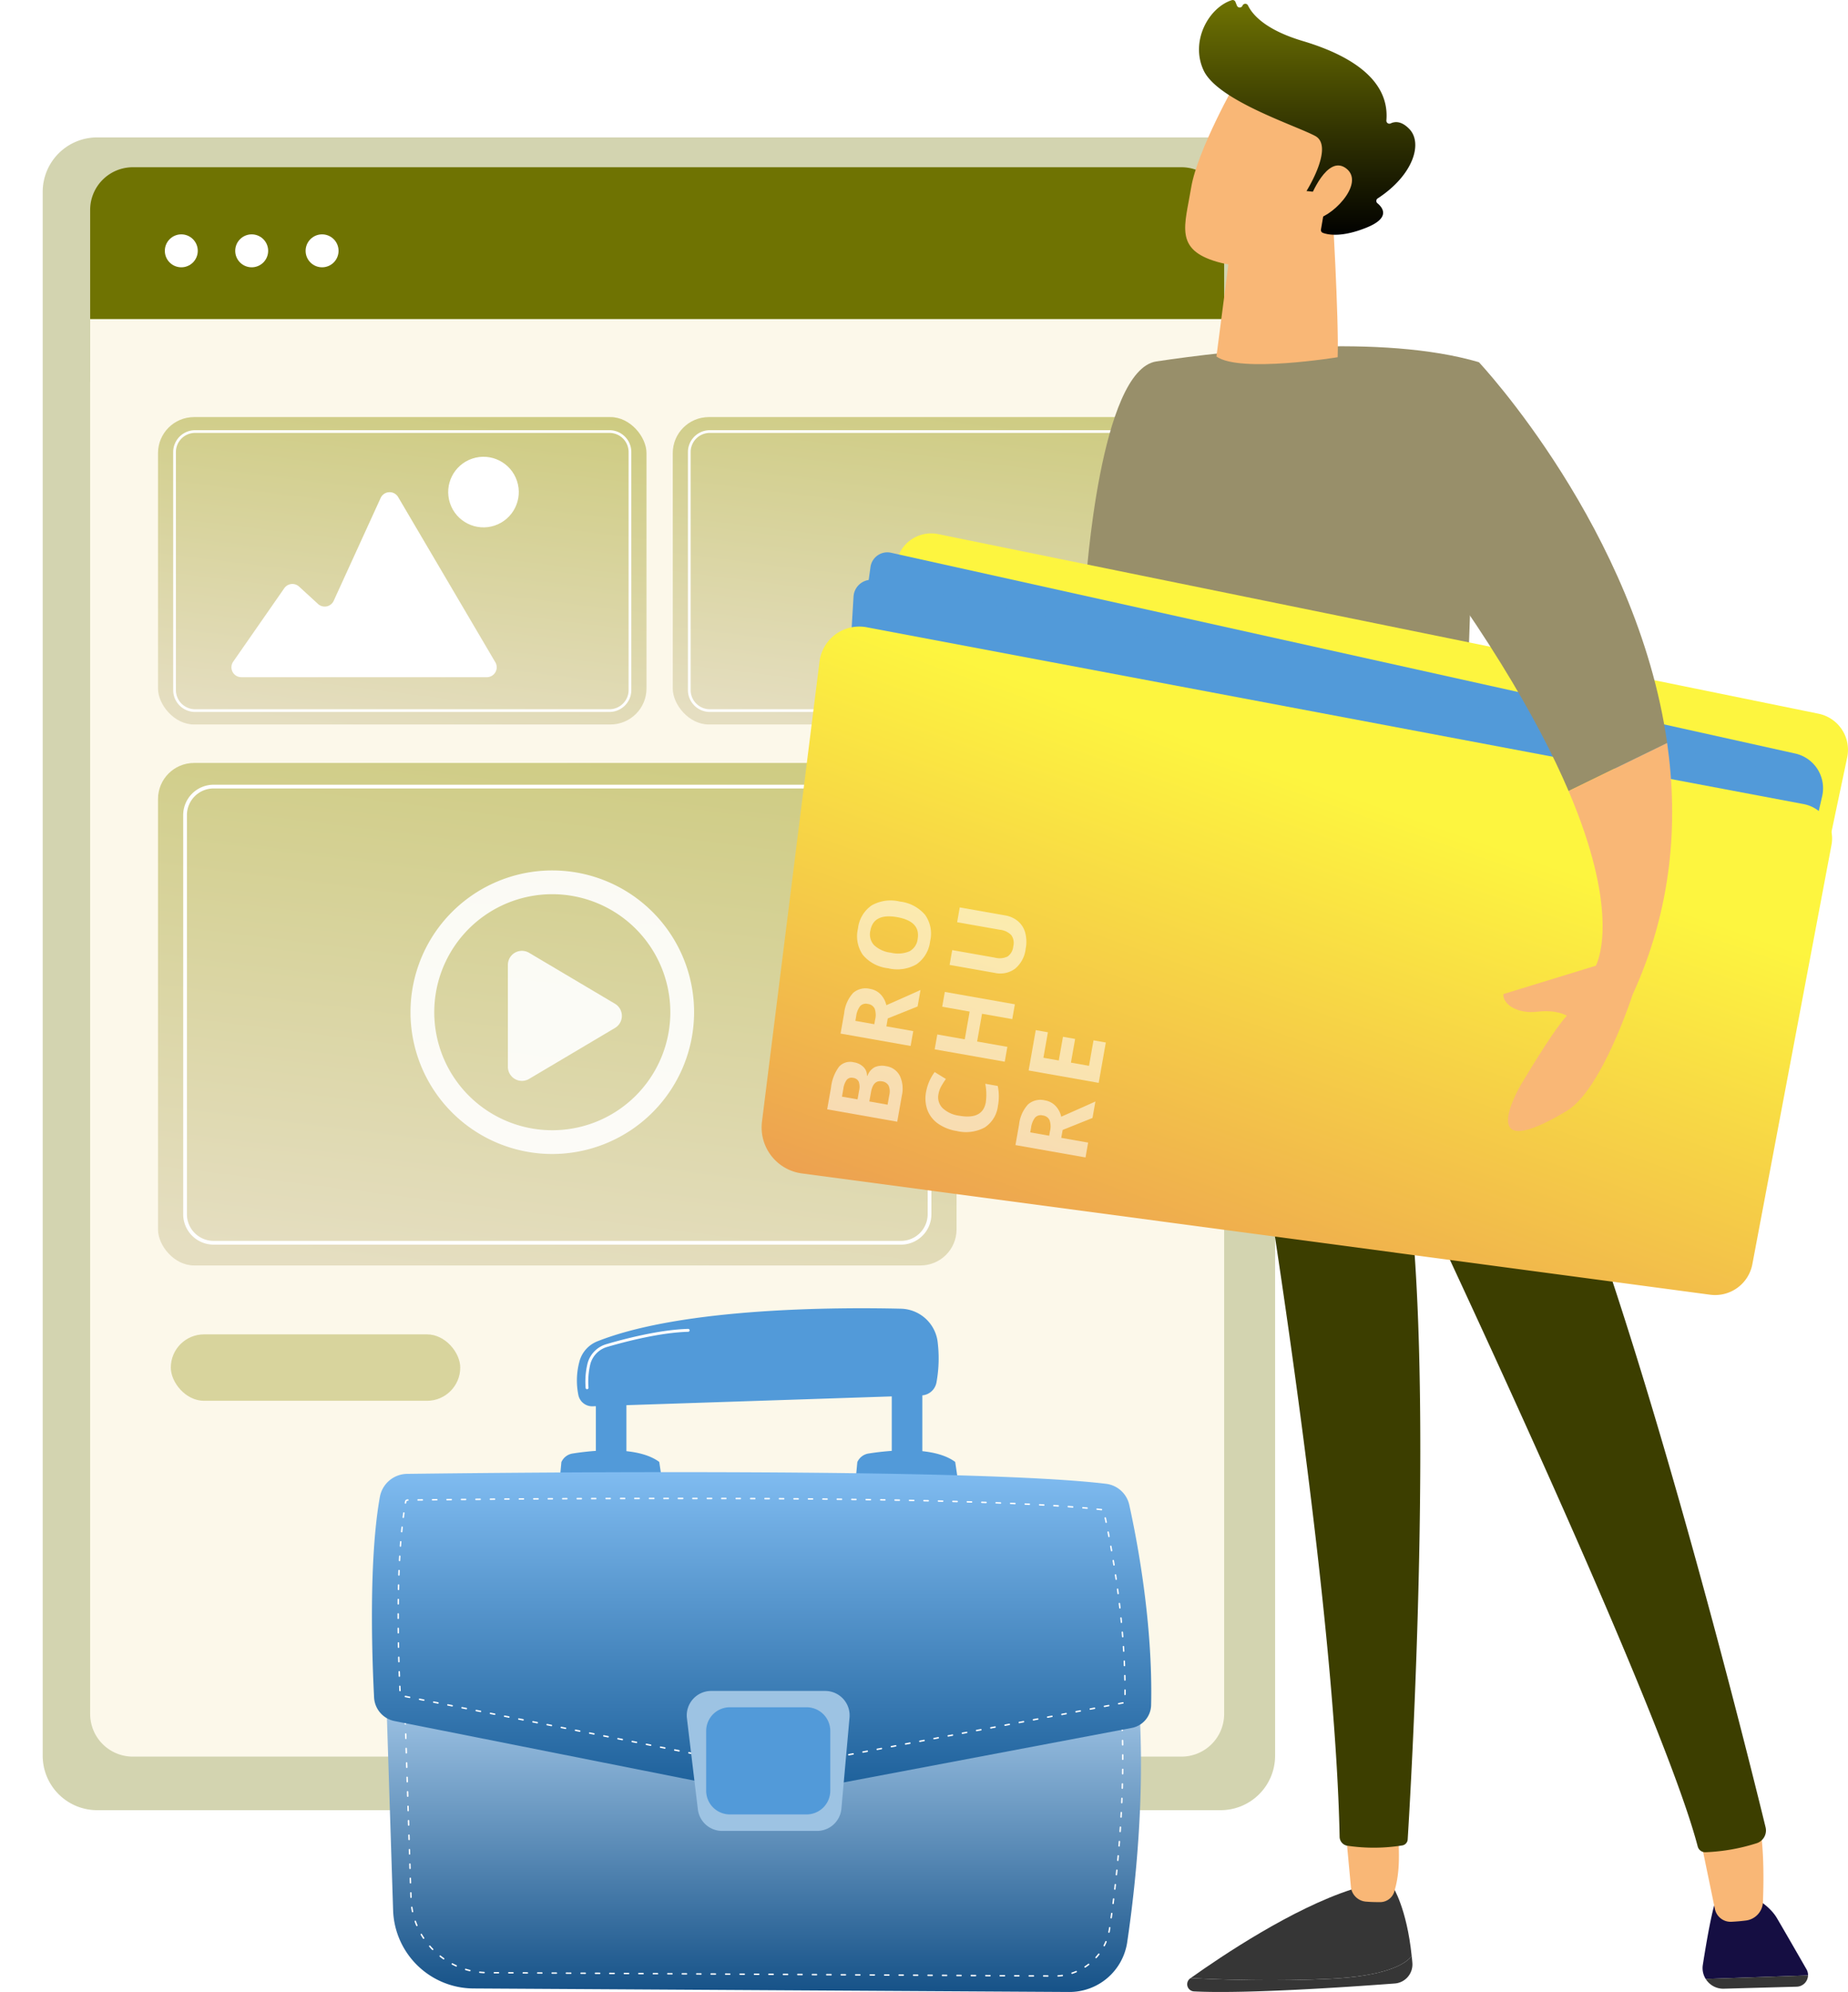<svg xmlns="http://www.w3.org/2000/svg" xmlns:xlink="http://www.w3.org/1999/xlink" width="389.482" height="419.856" viewBox="0 0 389.482 419.856">
  <defs>
    <filter id="Trazado_120935" x="0" y="19.962" width="277.739" height="370.578" filterUnits="userSpaceOnUse">
      <feOffset dy="3" input="SourceAlpha"/>
      <feGaussianBlur stdDeviation="3" result="blur"/>
      <feFlood flood-opacity="0.161"/>
      <feComposite operator="in" in2="blur"/>
      <feComposite in="SourceGraphic"/>
    </filter>
    <linearGradient id="linear-gradient" x1="0.396" y1="1.029" x2="1.032" y2="-2.201" gradientUnits="objectBoundingBox">
      <stop offset="0" stop-color="#e5dec1"/>
      <stop offset="1" stop-color="#a0a603"/>
    </linearGradient>
    <linearGradient id="linear-gradient-2" x1="0.396" y1="1.029" x2="1.032" y2="-2.204" xlink:href="#linear-gradient"/>
    <linearGradient id="linear-gradient-4" x1="-37.417" y1="0.5" x2="-36.417" y2="0.5" gradientUnits="objectBoundingBox">
      <stop offset="0" stop-color="#2b3582"/>
      <stop offset="1" stop-color="#150e42"/>
    </linearGradient>
    <linearGradient id="linear-gradient-5" x1="-75.268" y1="-3.524" x2="-81.005" y2="3.756" gradientUnits="objectBoundingBox">
      <stop offset="0" stop-color="#cb236d"/>
      <stop offset="1" stop-color="#4c246d"/>
    </linearGradient>
    <linearGradient id="linear-gradient-6" x1="-14.794" y1="-0.096" x2="-15.847" y2="0.655" gradientUnits="objectBoundingBox">
      <stop offset="0" stop-color="#f9b776"/>
      <stop offset="1" stop-color="#f47960"/>
    </linearGradient>
    <linearGradient id="linear-gradient-7" x1="0.5" x2="0.5" y2="1" gradientUnits="objectBoundingBox">
      <stop offset="0" stop-color="#6f7302"/>
      <stop offset="1"/>
    </linearGradient>
    <linearGradient id="linear-gradient-8" x1="-64.253" y1="-2.449" x2="-68.574" y2="0.131" xlink:href="#linear-gradient-6"/>
    <linearGradient id="linear-gradient-9" x1="2.318" y1="5.095" x2="1.096" y2="8.314" gradientUnits="objectBoundingBox">
      <stop offset="0" stop-color="#fdf53f"/>
      <stop offset="1" stop-color="#d93c65"/>
    </linearGradient>
    <linearGradient id="linear-gradient-10" x1="0.61" y1="0.286" x2="-0.192" y2="1.721" xlink:href="#linear-gradient-9"/>
    <linearGradient id="linear-gradient-11" x1="0.5" x2="0.5" y2="1" gradientUnits="objectBoundingBox">
      <stop offset="0" stop-color="#b2d4f2"/>
      <stop offset="1" stop-color="#165288"/>
    </linearGradient>
    <linearGradient id="linear-gradient-12" x1="0.5" x2="0.5" y2="1" gradientUnits="objectBoundingBox">
      <stop offset="0" stop-color="#81bdf2"/>
      <stop offset="1" stop-color="#1e619b"/>
    </linearGradient>
  </defs>
  <g id="Grupo_60521" data-name="Grupo 60521" transform="translate(-1013.333 -131.751)">
    <g id="Grupo_60520" data-name="Grupo 60520" transform="translate(0 -17.359)">
      <g id="Grupo_60378" data-name="Grupo 60378" transform="translate(1022.333 175.073)">
        <g transform="matrix(1, 0, 0, 1, -9, -25.96)" filter="url(#Trazado_120935)">
          <path id="Trazado_120935-2" data-name="Trazado 120935" d="M11.474,0H248.265a11.474,11.474,0,0,1,11.474,11.474V341.1a11.474,11.474,0,0,1-11.474,11.474H11.474A11.474,11.474,0,0,1,0,341.1V11.474A11.474,11.474,0,0,1,11.474,0Z" transform="translate(9 25.96)" fill="#9c9f4d" opacity="0.443"/>
        </g>
        <path id="Trazado_126768" data-name="Trazado 126768" d="M9,0H230a9,9,0,0,1,9,9V45a9,9,0,0,1-9,9H9a9,9,0,0,1-9-9V9A9,9,0,0,1,9,0Z" transform="translate(10.001 9.287)" fill="#6f7302"/>
        <path id="Rectángulo_7501" data-name="Rectángulo 7501" d="M0,0H239a0,0,0,0,1,0,0V294a9,9,0,0,1-9,9H9a9,9,0,0,1-9-9V0A0,0,0,0,1,0,0Z" transform="translate(10.001 41.287)" fill="#fcf8ea"/>
        <g id="Grupo_60377" data-name="Grupo 60377" transform="translate(24.303 61.949)">
          <g id="Grupo_60369" data-name="Grupo 60369" transform="translate(0 0)">
            <rect id="Rectángulo_7496" data-name="Rectángulo 7496" width="102.951" height="64.788" rx="7.594" fill="url(#linear-gradient)"/>
            <path id="Trazado_120928" data-name="Trazado 120928" d="M1137.273,827.2h-87.329a4.617,4.617,0,0,1-4.612-4.612V772.424a4.617,4.617,0,0,1,4.612-4.612h87.329a4.617,4.617,0,0,1,4.612,4.612v50.162A4.617,4.617,0,0,1,1137.273,827.2Zm-87.329-58.817a4.047,4.047,0,0,0-4.042,4.042v50.162a4.047,4.047,0,0,0,4.042,4.042h87.329a4.047,4.047,0,0,0,4.042-4.042V772.424a4.047,4.047,0,0,0-4.042-4.042Z" transform="translate(-1042.133 -765.051)" fill="#fff"/>
            <path id="Trazado_120929" data-name="Trazado 120929" d="M1121.592,885.817h51.746a2.083,2.083,0,0,0,1.795-3.139l-20.485-34.826a2.083,2.083,0,0,0-3.69.191l-9.892,21.674a2.083,2.083,0,0,1-3.3.671l-4-3.668a2.083,2.083,0,0,0-3.117.346l-10.763,15.478A2.083,2.083,0,0,0,1121.592,885.817Z" transform="translate(-1104.038 -830.996)" fill="#fff"/>
            <ellipse id="Elipse_4787" data-name="Elipse 4787" cx="7.439" cy="7.439" rx="7.439" ry="7.439" transform="translate(59.187 11.1) rotate(-18.435)" fill="#fff"/>
          </g>
          <g id="Grupo_60372" data-name="Grupo 60372" transform="translate(0 72.901)">
            <rect id="Rectángulo_7498" data-name="Rectángulo 7498" width="168.298" height="105.912" rx="7.594" fill="url(#linear-gradient-2)"/>
            <path id="Trazado_120932" data-name="Trazado 120932" d="M1973.8,868.015H1828.909a6.412,6.412,0,0,1-6.4-6.4V777.479a6.412,6.412,0,0,1,6.4-6.4H1973.8a6.412,6.412,0,0,1,6.4,6.4v84.132A6.412,6.412,0,0,1,1973.8,868.015Zm-144.889-96.15a5.62,5.62,0,0,0-5.613,5.613v84.132a5.619,5.619,0,0,0,5.613,5.613H1973.8a5.62,5.62,0,0,0,5.614-5.613V777.479a5.62,5.62,0,0,0-5.614-5.613Z" transform="translate(-1817.204 -766.491)" fill="#fff"/>
            <g id="Grupo_60371" data-name="Grupo 60371" transform="translate(53.214 22.653)" opacity="0.9">
              <path id="Trazado_120933" data-name="Trazado 120933" d="M2060.99,909.511a29.884,29.884,0,1,1,29.884-29.884A29.918,29.918,0,0,1,2060.99,909.511Zm0-54.76a24.876,24.876,0,1,0,24.876,24.876A24.9,24.9,0,0,0,2060.99,854.751Z" transform="translate(-2031.106 -849.743)" fill="#fff"/>
              <path id="Trazado_120934" data-name="Trazado 120934" d="M2120.454,947.954V926.469a2.962,2.962,0,0,1,4.474-2.547l18.1,10.742a2.962,2.962,0,0,1,0,5.095l-18.1,10.742A2.962,2.962,0,0,1,2120.454,947.954Z" transform="translate(-2099.931 -906.561)" fill="#fff" fill-rule="evenodd"/>
            </g>
          </g>
          <g id="Grupo_60380" data-name="Grupo 60380" transform="translate(108.487 0)">
            <rect id="Rectángulo_7496-2" data-name="Rectángulo 7496" width="102.951" height="64.788" rx="7.594" fill="url(#linear-gradient)"/>
            <path id="Trazado_120928-2" data-name="Trazado 120928" d="M1137.273,827.2h-87.329a4.617,4.617,0,0,1-4.612-4.612V772.424a4.617,4.617,0,0,1,4.612-4.612h87.329a4.617,4.617,0,0,1,4.612,4.612v50.162A4.617,4.617,0,0,1,1137.273,827.2Zm-87.329-58.817a4.047,4.047,0,0,0-4.042,4.042v50.162a4.047,4.047,0,0,0,4.042,4.042h87.329a4.047,4.047,0,0,0,4.042-4.042V772.424a4.047,4.047,0,0,0-4.042-4.042Z" transform="translate(-1042.133 -765.051)" fill="#fff"/>
          </g>
        </g>
        <circle id="Elipse_4789" data-name="Elipse 4789" cx="3.471" cy="3.471" r="3.471" transform="translate(24.303 26.906) rotate(-45)" fill="#fff"/>
        <circle id="Elipse_4790" data-name="Elipse 4790" cx="3.471" cy="3.471" r="3.471" transform="translate(39.138 26.906) rotate(-45)" fill="#fff"/>
        <circle id="Elipse_4791" data-name="Elipse 4791" cx="3.471" cy="3.471" r="3.471" transform="translate(53.973 26.906) rotate(-45)" fill="#fff"/>
      </g>
      <g id="Grupo_60367" data-name="Grupo 60367" transform="translate(1173.849 149.111)">
        <path id="Trazado_120905" data-name="Trazado 120905" d="M2577.913,3144.809c-11.053.509-21.752.189-28.895-.178,6.5-4.629,21.488-14.7,34.026-18.711l8.607-.515s2.917,4.436,3.957,14.586C2594.182,3141.771,2590.013,3144.252,2577.913,3144.809Z" transform="translate(-2458.598 -2727.699)" fill="#363636"/>
        <path id="Trazado_120906" data-name="Trazado 120906" d="M2545.881,3205.931l.09-.063c7.143.367,17.842.686,28.895.177,12.1-.556,16.269-3.038,17.7-4.818.048.467.1.932.136,1.424a4.029,4.029,0,0,1-3.7,4.352c-9.052.684-31.5,2.234-42.32,1.667A1.51,1.51,0,0,1,2545.881,3205.931Z" transform="translate(-2455.55 -2788.936)" fill="#363636"/>
        <path id="Trazado_120907" data-name="Trazado 120907" d="M3109.948,3143.954c.81-5.188,2.108-12.69,3.11-14.608,1.573-3.008,6.959,0,6.959,0s3.781,1.763,5.521,4.7c1.109,1.873,4.177,7.2,6.256,10.822a2.43,2.43,0,0,1,.327,1.288l-21.566.755A4.308,4.308,0,0,1,3109.948,3143.954Z" transform="translate(-2911.579 -2729.802)" fill="url(#linear-gradient-4)"/>
        <path id="Trazado_120908" data-name="Trazado 120908" d="M3134.887,3222.35a2.457,2.457,0,0,1-2.39,2.387l-15.364.423a4.337,4.337,0,0,1-3.812-2.056Z" transform="translate(-2914.345 -2805.995)" fill="#363636"/>
        <path id="Trazado_120909" data-name="Trazado 120909" d="M3101.6,3034c.186.623,2.973,14.132,4.193,20.061a3.386,3.386,0,0,0,3.484,2.705c.913-.046,1.975-.128,3.088-.272a4.087,4.087,0,0,0,3.556-3.9c.2-5.194.295-15.165-1.612-19.029C3111.681,3028.243,3101.6,3034,3101.6,3034Z" transform="translate(-2904.881 -2651.706)" fill="#f9b776"/>
        <path id="Trazado_120910" data-name="Trazado 120910" d="M2728.976,3047.369c-1.2-.039.476,6.171-1.332,12.273a3.137,3.137,0,0,1-2.872,2.475c-.93.012-2.032-.006-3.152-.1a3.466,3.466,0,0,1-3.193-3.123l-1.471-15.829Z" transform="translate(-2594.229 -2661.204)" fill="#f9b776"/>
        <path id="Trazado_120911" data-name="Trazado 120911" d="M2605.652,2158.472c.534,2.6,19.363,112.424,20.506,169.255a1.934,1.934,0,0,0,1.664,1.883,38.006,38.006,0,0,0,11.559-.075,1.364,1.364,0,0,0,1.123-1.251c.658-10.591,5.95-100.133-.531-142.285,0,0,53.538,112.678,61.653,143.748a1.633,1.633,0,0,0,1.671,1.223,40.428,40.428,0,0,0,10.848-1.927,2.834,2.834,0,0,0,1.787-3.33c-4.534-18.594-36.31-146.7-57.885-174.926Z" transform="translate(-2504.337 -1940.571)" fill="#3c3e00"/>
        <path id="Trazado_120912" data-name="Trazado 120912" d="M2751.013,2300.806a.7.7,0,0,0,.5-1.195l-7.169-7.331a.7.7,0,1,0-1,.983l7.169,7.331A.7.7,0,0,0,2751.013,2300.806Z" transform="translate(-2615.377 -2054.675)" fill="url(#linear-gradient-5)"/>
        <path id="Trazado_120913" data-name="Trazado 120913" d="M2449.147,1440.6c16.018-2.408,47.454-5.858,67.959.159l-2.223,63.377-74.291-8.01-6.3-8.957S2437.21,1442.39,2449.147,1440.6Z" transform="translate(-2365.94 -1364.422)" fill="#988f6a"/>
        <path id="Trazado_120914" data-name="Trazado 120914" d="M2601.655,1277.625s1.485,25.208,1.2,33.048c0,0-20.637,3.378-25.55-.154l3.88-29.881Z" transform="translate(-2481.447 -1235.381)" fill="#f9b776"/>
        <g id="Grupo_60365" data-name="Grupo 60365" transform="translate(89.271 0)">
          <path id="Trazado_120915" data-name="Trazado 120915" d="M2553.921,1146.386s-8.309,14.586-9.621,22.569-3.6,13.01,5.509,15.627,17.435-1.167,22.535-8.711c0,0,7.968-11.614,7.022-16.823S2553.921,1146.386,2553.921,1146.386Z" transform="translate(-2543.045 -1129.389)" fill="url(#linear-gradient-6)"/>
          <path id="Trazado_120916" data-name="Trazado 120916" d="M2582.021,1098.418l-1.174-.126s5.905-9.4,1.843-11.6-20.53-7.447-23.519-13.812c-2.882-6.136,1.042-13.24,5.939-14.819a.629.629,0,0,1,.764.379l.309.774a.634.634,0,0,0,1.176.006h0a.632.632,0,0,1,1.149-.051c.919,1.906,3.618,5.136,11.533,7.5,11.231,3.348,18.308,8.8,17.642,16.741a.635.635,0,0,0,.921.622c.9-.424,2.281-.521,3.927,1.2,2.861,2.984.835,9.709-6.67,14.612a.631.631,0,0,0-.079,1.014c1.163.949,2.818,3.087-2.29,5.148-5.225,2.109-8.118,1.506-9.191,1.105a.636.636,0,0,1-.407-.7l1.189-6.971a.635.635,0,0,0-.558-.738Z" transform="translate(-2555.278 -1058.03)" fill="url(#linear-gradient-7)"/>
          <path id="Trazado_120917" data-name="Trazado 120917" d="M2679.746,1246.26s3.594-9.5,7.682-6.289-3.454,10.708-7.017,10.695Z" transform="translate(-2653.448 -1204.435)" fill="url(#linear-gradient-8)"/>
        </g>
        <g id="Grupo_60366" data-name="Grupo 60366" transform="translate(0 112.425)">
          <path id="Trazado_120918" data-name="Trazado 120918" d="M2217.181,1655.771l1.97-7.745a7.406,7.406,0,0,1,8.658-5.431l185.533,37.852a7.771,7.771,0,0,1,6.05,9.218l-11.311,53.618Z" transform="translate(-2190.597 -1642.444)" fill="url(#linear-gradient-9)"/>
          <path id="Trazado_120919" data-name="Trazado 120919" d="M2125.737,1766.583l13.954-100.293a3.587,3.587,0,0,1,4.331-3.007l190.558,42.316a7.5,7.5,0,0,1,5.682,9.007l-15.992,69.326Z" transform="translate(-2116.744 -1659.204)" fill="#529ad9"/>
          <path id="Trazado_120920" data-name="Trazado 120920" d="M2151.9,1786.3l5.345-89.519a3.77,3.77,0,0,1,4.544-3.464l192.561,40.747a5.213,5.213,0,0,1,4.069,5.916l-10.257,64.665Z" transform="translate(-2137.872 -1683.46)" fill="#529ad9"/>
          <path id="Trazado_120921" data-name="Trazado 120921" d="M2079.068,1848.872l12.123-96.962a8.445,8.445,0,0,1,9.946-7.25l197.457,37.269a7.379,7.379,0,0,1,5.882,8.619l-16.677,88.359a7.984,7.984,0,0,1-8.9,6.433l-191.42-25.563A9.778,9.778,0,0,1,2079.068,1848.872Z" transform="translate(-2078.991 -1724.876)" fill="url(#linear-gradient-10)"/>
        </g>
        <path id="Trazado_120923" data-name="Trazado 120923" d="M2757.073,1482.456l20.722-27.635s33.3,35.372,39.685,80.269l-20.771,10.13C2790.262,1530.1,2778.4,1509.62,2757.073,1482.456Z" transform="translate(-2626.629 -1378.489)" fill="#988f6a"/>
        <path id="Trazado_120924" data-name="Trazado 120924" d="M2895.407,1943.93c2.455-4.107,7.248-11.925,9.579-14.366,0,0-2.132-1.346-6.219-.844s-7.29-1.492-7.168-3.717l19.506-5.983c.877-1.832,4.735-12.221-5.751-36.813l20.771-10.13c2.392,16.808,1.02,34.949-7.294,53.072,0,0-6.45,20.033-13.861,24.478C2885.63,1961.228,2894.465,1945.506,2895.407,1943.93Z" transform="translate(-2735.273 -1715.477)" fill="#f9b776"/>
      </g>
      <g id="Grupo_60364" data-name="Grupo 60364" transform="translate(1091.725 424.855)">
        <path id="Trazado_120894" data-name="Trazado 120894" d="M667.164,2385l1.685,52.4a17.049,17.049,0,0,0,16.976,16.462l125.473.74a12.3,12.3,0,0,0,12.264-10.468c1.962-13.232,4.462-36.908,1.647-59.13Z" transform="translate(-664.389 -2310.49)" fill="url(#linear-gradient-11)"/>
        <path id="Trazado_120895" data-name="Trazado 120895" d="M848.607,2449.66h0l-.914-.006a.152.152,0,0,1,0-.3h0l.914.006a.152.152,0,0,1,0,.3Zm2.132-.015a.152.152,0,0,1-.009-.3c.3-.018.6-.049.9-.09a.152.152,0,0,1,.042.3c-.3.042-.614.073-.92.092Zm-5.178,0h0l-.914-.006a.152.152,0,0,1,0-.3h0l.914.005a.153.153,0,0,1,0,.305Zm-3.047-.019h0l-.914-.005a.153.153,0,0,1,0-.305h0l.914.006a.152.152,0,0,1,0,.3Zm-3.047-.018h0l-.914-.006a.152.152,0,0,1-.151-.153.164.164,0,0,1,.153-.152l.914.005a.152.152,0,0,1,0,.3Zm-3.046-.018h0l-.914-.006a.152.152,0,0,1,0-.3h0l.914.005a.152.152,0,0,1,0,.3Zm-3.047-.018h0l-.914-.005a.152.152,0,0,1-.152-.154.159.159,0,0,1,.153-.151l.914.006a.152.152,0,0,1,0,.3Zm-3.047-.018h0l-.914-.005a.152.152,0,0,1,0-.3h0l.914.006a.152.152,0,0,1,0,.3Zm-3.046-.018h0l-.914-.005a.152.152,0,0,1,0-.3h0l.914.005a.152.152,0,0,1,0,.3Zm-3.047-.018h0l-.914-.005a.152.152,0,0,1,0-.3h0l.914.005a.152.152,0,0,1,0,.3Zm-3.047-.018h0l-.914-.005a.152.152,0,0,1,0-.3h0l.914.005a.152.152,0,0,1,0,.3Zm-3.047-.018h0l-.914-.005a.152.152,0,0,1,0-.3h0l.914,0a.152.152,0,0,1,0,.3Zm-3.047-.018h0l-.914-.005a.152.152,0,0,1,0-.3h0l.914.005a.153.153,0,0,1,0,.305Zm-3.046-.018h0l-.914-.006a.152.152,0,0,1,0-.3h0l.914.005a.152.152,0,0,1,0,.3Zm-3.047-.019h0l-.914,0a.153.153,0,0,1,0-.305h0l.914.006a.152.152,0,0,1,0,.3Zm-3.047-.017h0l-.914-.006a.152.152,0,0,1,0-.3h0l.914.005a.152.152,0,0,1,0,.3Zm-3.046-.018h0l-.914-.006a.152.152,0,0,1-.152-.153.167.167,0,0,1,.153-.151l.914,0a.153.153,0,0,1,0,.305Zm-3.047-.018h0l-.914-.005a.152.152,0,0,1,0-.3h0l.914.006a.152.152,0,0,1,0,.3Zm-3.046-.018h0l-.914-.005a.152.152,0,0,1-.151-.153.161.161,0,0,1,.153-.152l.914.005a.152.152,0,0,1,0,.3Zm-3.047-.018h0l-.914-.005a.153.153,0,0,1,0-.305h0l.914.005a.152.152,0,0,1,0,.3Zm-3.047-.018h0l-.914-.005a.152.152,0,0,1-.151-.154.156.156,0,0,1,.153-.151l.914.005a.152.152,0,0,1,0,.3Zm-3.046-.018h0l-.914-.005a.153.153,0,0,1,0-.305h0l.914.005a.153.153,0,0,1,0,.305Zm-3.047-.018h0l-.914-.006a.152.152,0,0,1,0-.3h0l.914.005a.152.152,0,0,1,0,.3Zm-3.047-.018h0l-.914-.005a.152.152,0,0,1,0-.3h0l.914.006a.152.152,0,0,1,0,.3Zm-3.046-.018h0l-.914-.005a.153.153,0,0,1,0-.305h0l.914.005a.153.153,0,0,1,0,.305Zm-3.047-.018h0l-.914-.006a.152.152,0,0,1,0-.3h0l.914.005a.153.153,0,0,1,0,.305Zm-3.046-.018h0l-.914-.006a.152.152,0,0,1,0-.3h0l.914.005a.153.153,0,0,1,0,.305Zm-3.047-.018h0l-.914-.005a.152.152,0,0,1,0-.3h0l.914.005a.152.152,0,0,1,0,.3Zm-3.046-.019h0l-.914,0a.152.152,0,0,1,0-.3h0l.914.005a.152.152,0,0,1,0,.3Zm-3.047-.018h0l-.914,0a.153.153,0,0,1,0-.305h0l.914.006a.152.152,0,0,1,0,.3Zm-3.047-.018h0l-.914-.005a.153.153,0,0,1-.151-.153.163.163,0,0,1,.153-.151l.914.005a.152.152,0,0,1,0,.3Zm-3.046-.018h0l-.914-.005a.152.152,0,1,1,0-.3h0l.914.005a.152.152,0,0,1,0,.3Zm-3.047-.018h0l-.914-.006a.152.152,0,0,1-.151-.153.159.159,0,0,1,.153-.151l.914.005a.152.152,0,0,1,0,.3Zm-3.047-.018h0l-.914-.005a.152.152,0,0,1,0-.3h0l.914.005a.152.152,0,0,1,0,.3Zm102.6-.016a.152.152,0,0,1-.048-.3c.284-.094.568-.2.844-.318a.152.152,0,1,1,.118.281c-.283.119-.575.229-.867.326A.144.144,0,0,1,853.721,2449.069Zm-105.649,0h0l-.914-.005a.152.152,0,1,1,0-.3l.914.005a.152.152,0,0,1,0,.3Zm-3.046-.018h0l-.914-.005a.152.152,0,0,1,0-.3h0l.914.005a.153.153,0,0,1,0,.305Zm-3.047-.018h0l-.914-.006a.152.152,0,0,1,0-.3h0l.914.005a.152.152,0,0,1,0,.3Zm-3.047-.018h0l-.914-.005a.152.152,0,0,1,0-.3h0l.914.005a.152.152,0,0,1,0,.3Zm-3.046-.018h0l-.914-.006a.152.152,0,0,1,0-.3h0l.914.007a.152.152,0,0,1,0,.3Zm-3.047-.018h0l-.914-.006a.152.152,0,0,1,0-.3h0l.914.006a.152.152,0,0,1,0,.3Zm-3.046-.034h-.008c-.3-.015-.614-.039-.919-.072a.152.152,0,0,1-.135-.167.15.15,0,0,1,.167-.136c.3.032.6.056.9.071a.152.152,0,0,1-.007.3Zm-3.01-.434a.15.15,0,0,1-.036,0c-.3-.072-.6-.153-.89-.241a.152.152,0,1,1,.088-.292c.288.086.582.166.873.236a.152.152,0,0,1-.036.3Zm129.673-.764a.152.152,0,0,1-.084-.28c.251-.164.5-.341.734-.523a.152.152,0,1,1,.186.241c-.242.187-.5.368-.754.538A.156.156,0,0,1,856.456,2447.746Zm-132.549-.223a.153.153,0,0,1-.062-.013c-.278-.125-.557-.261-.828-.4a.152.152,0,0,1,.141-.27c.267.139.54.272.813.4a.152.152,0,0,1-.063.291Zm-2.641-1.5a.151.151,0,0,1-.087-.028c-.25-.176-.5-.361-.739-.55a.152.152,0,0,1,.189-.24c.236.186.48.368.726.54a.152.152,0,0,1-.088.277Zm137.494-.251a.153.153,0,0,1-.113-.254c.2-.222.393-.456.575-.694a.152.152,0,1,1,.242.185c-.187.244-.386.485-.591.713A.151.151,0,0,1,858.759,2445.766Zm-139.809-1.719a.152.152,0,0,1-.109-.046c-.214-.219-.424-.447-.625-.678a.152.152,0,1,1,.23-.2c.2.226.4.45.613.666a.152.152,0,0,1-.109.258Zm141.525-.787a.141.141,0,0,1-.069-.017.152.152,0,0,1-.067-.2c.135-.267.262-.542.375-.818a.152.152,0,1,1,.282.116c-.117.284-.247.567-.386.841A.152.152,0,0,1,860.475,2443.26Zm-143.436-1.58a.151.151,0,0,1-.127-.068c-.17-.256-.334-.519-.488-.784a.152.152,0,0,1,.263-.153c.151.259.312.518.479.769a.153.153,0,0,1-.043.211A.151.151,0,0,1,717.04,2441.68Zm144.443-1.284a.175.175,0,0,1-.031,0,.152.152,0,0,1-.118-.18c.047-.223.088-.453.122-.682l.031-.209a.152.152,0,1,1,.3.044l-.031.211c-.035.235-.077.47-.125.7A.152.152,0,0,1,861.483,2440.4ZM715.606,2439a.153.153,0,0,1-.141-.094c-.118-.282-.23-.573-.332-.863a.152.152,0,0,1,.288-.1c.1.284.21.569.326.846a.152.152,0,0,1-.082.2A.143.143,0,0,1,715.606,2439Zm146.334-1.613-.021,0a.152.152,0,0,1-.13-.172q.062-.445.124-.905a.152.152,0,0,1,.3.041q-.062.46-.124.906A.153.153,0,0,1,861.94,2437.384Zm-147.237-1.3a.152.152,0,0,1-.149-.121c-.063-.3-.118-.606-.163-.908a.152.152,0,0,1,.3-.045c.044.3.1.6.159.891a.152.152,0,0,1-.118.18A.137.137,0,0,1,714.7,2436.089Zm147.639-1.725h-.019a.153.153,0,0,1-.132-.171l.114-.906a.152.152,0,1,1,.3.038l-.114.907A.153.153,0,0,1,862.342,2434.364Zm-147.979-1.3a.152.152,0,0,1-.152-.147l-.029-.914a.153.153,0,0,1,.147-.157.149.149,0,0,1,.157.147l.03.914a.152.152,0,0,1-.148.157Zm148.347-1.728h-.018a.152.152,0,0,1-.134-.169q.052-.45.1-.908a.152.152,0,1,1,.3.034q-.052.459-.1.909A.152.152,0,0,1,862.71,2431.338Zm-148.445-1.317a.152.152,0,0,1-.152-.147l-.03-.913a.152.152,0,1,1,.3-.01l.029.913a.152.152,0,0,1-.147.157Zm148.778-1.712h-.016a.153.153,0,0,1-.136-.168q.047-.451.093-.908a.152.152,0,1,1,.3.03q-.046.458-.093.91A.152.152,0,0,1,863.043,2428.31Zm-148.876-1.333a.152.152,0,0,1-.152-.147l-.03-.914a.152.152,0,0,1,.3-.01l.029.914a.152.152,0,0,1-.147.157Zm149.175-1.7h-.014a.153.153,0,0,1-.138-.166q.042-.452.083-.91a.152.152,0,1,1,.3.027q-.041.459-.083.911A.152.152,0,0,1,863.342,2425.277Zm-149.273-1.345a.152.152,0,0,1-.152-.147l-.029-.914a.152.152,0,0,1,.3-.01l.029.914a.152.152,0,0,1-.147.157Zm149.536-1.691h-.013a.153.153,0,0,1-.14-.164l.072-.911a.15.15,0,0,1,.164-.14.152.152,0,0,1,.14.164l-.072.911A.152.152,0,0,1,863.605,2422.241Zm-149.634-1.354a.152.152,0,0,1-.152-.148l-.029-.913a.152.152,0,0,1,.3-.01l.029.914a.152.152,0,0,1-.147.157Zm149.861-1.684h-.01a.152.152,0,0,1-.142-.162l.061-.912a.152.152,0,0,1,.3.021l-.061.912A.152.152,0,0,1,863.832,2419.2Zm-149.958-1.36a.152.152,0,0,1-.152-.148l-.029-.914a.152.152,0,0,1,.147-.157.15.15,0,0,1,.157.147l.029.913a.153.153,0,0,1-.147.158Zm150.148-1.681h-.008a.152.152,0,0,1-.144-.16q.026-.454.049-.912a.152.152,0,1,1,.3.016q-.024.458-.049.914A.152.152,0,0,1,864.021,2416.161ZM713.775,2414.8a.152.152,0,0,1-.152-.147l-.029-.914a.152.152,0,0,1,.3-.01l.029.913a.152.152,0,0,1-.147.157Zm150.4-1.678h-.007a.152.152,0,0,1-.146-.158q.019-.456.037-.913a.152.152,0,0,1,.3.012q-.018.459-.038.914A.152.152,0,0,1,864.172,2413.118Zm-150.494-1.365a.152.152,0,0,1-.152-.148l-.029-.914a.152.152,0,0,1,.147-.157.154.154,0,0,1,.157.147l.03.914a.151.151,0,0,1-.147.156Zm150.6-1.68h0a.153.153,0,0,1-.148-.156q.014-.456.025-.913a.152.152,0,0,1,.3.008q-.012.458-.025.915A.152.152,0,0,1,864.282,2410.073Zm-150.7-1.365a.152.152,0,0,1-.152-.148l-.029-.914a.151.151,0,0,1,.147-.157.154.154,0,0,1,.157.147l.03.914a.152.152,0,0,1-.148.157Zm150.77-1.681h0a.152.152,0,0,1-.15-.154q.007-.456.012-.914a.162.162,0,0,1,.154-.151.153.153,0,0,1,.151.154q-.005.459-.012.915A.152.152,0,0,1,864.35,2407.026Zm-150.868-1.365a.152.152,0,0,1-.152-.147l-.03-.914a.152.152,0,0,1,.148-.157.154.154,0,0,1,.157.147l.029.914a.151.151,0,0,1-.147.157Zm150.892-1.681a.153.153,0,0,1-.152-.152v-.074c0-.279,0-.559,0-.839a.152.152,0,0,1,.152-.154h0a.153.153,0,0,1,.152.152q0,.42,0,.84v.074A.152.152,0,0,1,864.374,2403.98Zm-150.99-1.364a.152.152,0,0,1-.152-.147l-.029-.914a.152.152,0,0,1,.147-.157.147.147,0,0,1,.157.147l.029.913a.152.152,0,0,1-.148.157Zm150.967-1.681a.153.153,0,0,1-.152-.15q-.007-.456-.016-.913a.152.152,0,0,1,.149-.155.157.157,0,0,1,.155.149q.009.457.016.914a.153.153,0,0,1-.15.155Zm-151.065-1.363a.153.153,0,0,1-.152-.148l-.029-.914a.152.152,0,0,1,.147-.157.155.155,0,0,1,.157.147l.029.914a.153.153,0,0,1-.147.158Zm150.994-1.683a.151.151,0,0,1-.152-.147c-.01-.3-.02-.608-.032-.913a.152.152,0,0,1,.147-.158.149.149,0,0,1,.158.147q.017.457.031.914a.152.152,0,0,1-.147.157Zm-151.092-1.362a.152.152,0,0,1-.152-.148l-.029-.913a.152.152,0,1,1,.3-.01l.029.913a.151.151,0,0,1-.147.156Zm150.969-1.681a.153.153,0,0,1-.152-.145q-.023-.456-.047-.913a.152.152,0,0,1,.143-.16.154.154,0,0,1,.16.144q.025.456.048.913a.153.153,0,0,1-.145.16Zm-151.067-1.365a.152.152,0,0,1-.152-.148l-.029-.914a.152.152,0,0,1,.3-.01l.03.914a.153.153,0,0,1-.147.157Zm150.889-1.677a.152.152,0,0,1-.152-.142q-.031-.455-.064-.91a.152.152,0,0,1,.3-.023q.033.456.065.913a.152.152,0,0,1-.142.162Zm-150.987-1.368a.152.152,0,0,1-.152-.147l-.029-.914a.152.152,0,0,1,.147-.157.15.15,0,0,1,.157.148l.029.913a.152.152,0,0,1-.147.157Zm150.751-1.669a.152.152,0,0,1-.152-.139q-.04-.455-.083-.91a.152.152,0,0,1,.3-.029q.043.456.083.911a.152.152,0,0,1-.139.165Zm-150.849-1.376a.152.152,0,0,1-.152-.148l-.029-.913a.152.152,0,0,1,.147-.157.155.155,0,0,1,.157.148l.029.913a.153.153,0,0,1-.147.157Zm150.55-1.656a.153.153,0,0,1-.151-.136q-.05-.454-.1-.907a.153.153,0,0,1,.134-.169.151.151,0,0,1,.169.134q.053.454.1.91a.152.152,0,0,1-.135.168ZM712.8,2384.347a.153.153,0,0,1-.152-.148l-.034-1.071h.553a.152.152,0,1,1,0,.3h-.238l.024.757a.152.152,0,0,1-.147.157Zm149.648-.914h-.914a.152.152,0,1,1,0-.3h.914a.152.152,0,0,1,0,.3Zm-3.047,0h-.914a.152.152,0,1,1,0-.3h.914a.152.152,0,1,1,0,.3Zm-3.047,0h-.914a.152.152,0,1,1,0-.3h.914a.152.152,0,1,1,0,.3Zm-3.047,0h-.914a.152.152,0,0,1,0-.3h.914a.152.152,0,0,1,0,.3Zm-3.047,0h-.914a.152.152,0,0,1,0-.3h.914a.152.152,0,1,1,0,.3Zm-3.047,0H846.3a.152.152,0,0,1,0-.3h.914a.152.152,0,1,1,0,.3Zm-3.047,0h-.914a.152.152,0,0,1,0-.3h.914a.152.152,0,1,1,0,.3Zm-3.046,0H840.2a.152.152,0,0,1,0-.3h.914a.152.152,0,0,1,0,.3Zm-3.047,0h-.914a.152.152,0,1,1,0-.3h.914a.152.152,0,1,1,0,.3Zm-3.047,0h-.914a.152.152,0,0,1,0-.3h.914a.152.152,0,1,1,0,.3Zm-3.047,0h-.914a.152.152,0,1,1,0-.3h.914a.152.152,0,0,1,0,.3Zm-3.047,0h-.914a.152.152,0,0,1,0-.3h.914a.152.152,0,0,1,0,.3Zm-3.046,0h-.914a.152.152,0,1,1,0-.3h.914a.152.152,0,0,1,0,.3Zm-3.047,0h-.914a.152.152,0,0,1,0-.3h.914a.152.152,0,1,1,0,.3Zm-3.047,0h-.914a.152.152,0,1,1,0-.3h.914a.152.152,0,1,1,0,.3Zm-3.047,0h-.914a.152.152,0,1,1,0-.3h.914a.152.152,0,1,1,0,.3Zm-3.047,0h-.914a.152.152,0,1,1,0-.3h.914a.152.152,0,0,1,0,.3Zm-3.047,0h-.914a.152.152,0,0,1,0-.3h.914a.152.152,0,0,1,0,.3Zm-3.047,0h-.914a.152.152,0,0,1,0-.3h.914a.152.152,0,1,1,0,.3Zm-3.047,0h-.914a.152.152,0,1,1,0-.3h.914a.152.152,0,1,1,0,.3Zm-3.047,0H800.6a.152.152,0,1,1,0-.3h.914a.152.152,0,0,1,0,.3Zm-3.047,0h-.914a.152.152,0,0,1,0-.3h.914a.152.152,0,0,1,0,.3Zm-3.047,0h-.914a.152.152,0,1,1,0-.3h.914a.152.152,0,0,1,0,.3Zm-3.047,0h-.914a.152.152,0,0,1,0-.3h.914a.152.152,0,1,1,0,.3Zm-3.047,0h-.914a.152.152,0,1,1,0-.3h.914a.152.152,0,1,1,0,.3Zm-3.047,0h-.914a.152.152,0,0,1,0-.3h.914a.152.152,0,1,1,0,.3Zm-3.047,0h-.914a.152.152,0,0,1,0-.3h.914a.152.152,0,0,1,0,.3Zm-3.047,0h-.914a.152.152,0,1,1,0-.3h.914a.152.152,0,0,1,0,.3Zm-3.047,0h-.914a.152.152,0,0,1,0-.3h.914a.152.152,0,1,1,0,.3Zm-3.047,0h-.914a.152.152,0,0,1,0-.3h.914a.152.152,0,1,1,0,.3Zm-3.047,0h-.914a.152.152,0,0,1,0-.3h.914a.152.152,0,1,1,0,.3Zm-3.047,0h-.914a.152.152,0,1,1,0-.3H768a.152.152,0,0,1,0,.3Zm-3.047,0h-.914a.152.152,0,0,1,0-.3h.914a.152.152,0,1,1,0,.3Zm-3.047,0h-.914a.152.152,0,0,1,0-.3h.914a.152.152,0,1,1,0,.3Zm-3.047,0h-.914a.152.152,0,1,1,0-.3h.914a.152.152,0,1,1,0,.3Zm-3.047,0H754.9a.152.152,0,1,1,0-.3h.914a.152.152,0,0,1,0,.3Zm-3.047,0h-.914a.152.152,0,1,1,0-.3h.914a.152.152,0,1,1,0,.3Zm-3.047,0h-.914a.152.152,0,0,1,0-.3h.914a.152.152,0,1,1,0,.3Zm-3.047,0h-.914a.152.152,0,1,1,0-.3h.914a.152.152,0,0,1,0,.3Zm-3.047,0h-.914a.152.152,0,1,1,0-.3h.914a.152.152,0,0,1,0,.3Zm-3.047,0h-.914a.152.152,0,1,1,0-.3h.914a.152.152,0,1,1,0,.3Zm-3.047,0h-.914a.152.152,0,0,1,0-.3h.914a.152.152,0,1,1,0,.3Zm-3.047,0h-.914a.152.152,0,1,1,0-.3h.914a.152.152,0,1,1,0,.3Zm-3.047,0h-.914a.152.152,0,0,1,0-.3h.914a.152.152,0,0,1,0,.3Zm-3.047,0h-.914a.152.152,0,1,1,0-.3h.914a.152.152,0,1,1,0,.3Zm-3.047,0h-.914a.152.152,0,1,1,0-.3h.914a.152.152,0,1,1,0,.3Zm-3.046,0h-.914a.152.152,0,1,1,0-.3h.914a.152.152,0,0,1,0,.3Zm-3.047,0h-.914a.152.152,0,0,1,0-.3h.914a.152.152,0,0,1,0,.3Zm-3.047,0H715.3a.152.152,0,0,1,0-.3h.914a.152.152,0,0,1,0,.3Z" transform="translate(-706.143 -2308.767)" fill="#fff"/>
        <path id="Trazado_120896" data-name="Trazado 120896" d="M1119.774,1843.068l.377-4.041a3.107,3.107,0,0,1,2.356-1.814c3.909-.622,13.6-1.716,18.272,1.772l.7,4.7Z" transform="translate(-1080.227 -1806.592)" fill="#529ad9"/>
        <path id="Trazado_120897" data-name="Trazado 120897" d="M1218.408,1699.064a5.6,5.6,0,0,1-2.705,0,2.442,2.442,0,0,1-1.864-2.366V1684.04h6.439v12.644A2.453,2.453,0,0,1,1218.408,1699.064Z" transform="translate(-1166.65 -1666.474)" fill="#529ad9"/>
        <path id="Trazado_120898" data-name="Trazado 120898" d="M1887.47,1843.068l.377-4.041a3.106,3.106,0,0,1,2.356-1.814c3.909-.622,13.6-1.716,18.272,1.772l.7,4.7Z" transform="translate(-1785.552 -1806.592)" fill="#529ad9"/>
        <path id="Trazado_120899" data-name="Trazado 120899" d="M1986.1,1683.988a5.613,5.613,0,0,1-2.705,0,2.443,2.443,0,0,1-1.864-2.367v-13.986h6.439v13.977A2.453,2.453,0,0,1,1986.1,1683.988Z" transform="translate(-1871.975 -1651.399)" fill="#529ad9"/>
        <path id="Trazado_120900" data-name="Trazado 120900" d="M1167.948,1488.5l69.252-2.292a3.339,3.339,0,0,0,3.19-2.74,28.217,28.217,0,0,0,.215-8.778,7.988,7.988,0,0,0-7.743-6.76c-12.919-.308-45.808-.3-63.934,6.872a6.331,6.331,0,0,0-3.825,4.392,15.358,15.358,0,0,0-.166,7.032A2.98,2.98,0,0,0,1167.948,1488.5Z" transform="translate(-1121.412 -1467.834)" fill="#529ad9"/>
        <path id="Trazado_120901" data-name="Trazado 120901" d="M1186.987,1534.133a.3.3,0,0,1-.3-.274,16.243,16.243,0,0,1,.415-5.219,5.771,5.771,0,0,1,3.932-4c3.858-1.132,11.23-3.056,17.253-3.225a.3.3,0,1,1,.017.609c-5.955.167-13.269,2.077-17.1,3.2a5.159,5.159,0,0,0-3.516,3.571,15.933,15.933,0,0,0-.4,5,.3.3,0,0,1-.272.333Z" transform="translate(-1141.651 -1517.065)" fill="#fff"/>
        <path id="Trazado_120902" data-name="Trazado 120902" d="M640.422,1893.3c22.373-.286,119.157-1.3,147.271,2.089a5.724,5.724,0,0,1,4.92,4.433c1.661,7.51,5,24.956,4.607,42.25a5.011,5.011,0,0,1-4.1,4.779l-64.174,12.141h-22.8l-68.379-13.592a5.347,5.347,0,0,1-4.312-4.964c-.445-8.7-1.139-29.115,1.214-42.256A5.916,5.916,0,0,1,640.422,1893.3Z" transform="translate(-633.005 -1858.392)" fill="url(#linear-gradient-12)"/>
        <path id="Trazado_120903" data-name="Trazado 120903" d="M789.22,2014.42h-.914a.152.152,0,1,1,0-.3h.914a.152.152,0,1,1,0,.3Zm-3.047,0h-.914a.152.152,0,1,1,0-.3h.914a.152.152,0,1,1,0,.3Zm-3.047,0h-.914a.152.152,0,1,1,0-.3h.914a.152.152,0,1,1,0,.3Zm-3.046,0h-.914a.152.152,0,0,1,0-.3h.914a.152.152,0,0,1,0,.3Zm-3.047,0h-.914a.152.152,0,1,1,0-.3h.914a.152.152,0,1,1,0,.3Zm-3.046,0h-.914a.152.152,0,0,1,0-.3h.914a.152.152,0,1,1,0,.3Zm-3.047,0h-.914a.152.152,0,1,1,0-.3h.914a.152.152,0,0,1,0,.3Zm-3.047,0h-.4l-.926-.181a.152.152,0,0,1-.119-.179.151.151,0,0,1,.179-.119l.9.178.368,0a.152.152,0,1,1,0,.3Zm23.421-.395a.152.152,0,0,1-.028-.3l.9-.17a.152.152,0,0,1,.057.3l-.9.17Zm-26.807-.2a.127.127,0,0,1-.03,0l-.9-.178a.152.152,0,0,1-.12-.179.15.15,0,0,1,.179-.119l.9.178a.152.152,0,0,1-.03.3Zm29.8-.367a.152.152,0,0,1-.028-.3l.9-.17a.152.152,0,0,1,.057.3l-.9.17Zm-32.789-.227a.155.155,0,0,1-.03,0l-.9-.178a.152.152,0,0,1,.059-.3l.9.178a.152.152,0,0,1-.03.3Zm35.783-.34a.152.152,0,0,1-.028-.3l.9-.17a.152.152,0,0,1,.056.3l-.9.17Zm-38.771-.254a.156.156,0,0,1-.03,0l-.9-.178a.152.152,0,1,1,.059-.3l.9.178a.152.152,0,0,1-.03.3Zm41.764-.312a.152.152,0,0,1-.028-.3l.9-.17a.153.153,0,0,1,.057.3l-.9.169Zm-44.752-.282a.127.127,0,0,1-.03,0l-.9-.178a.152.152,0,0,1,.06-.3l.9.178a.152.152,0,0,1-.029.3Zm47.745-.285a.152.152,0,0,1-.028-.3l.9-.17a.152.152,0,1,1,.057.3l-.9.17Zm-50.734-.31a.138.138,0,0,1-.03,0l-.9-.178a.152.152,0,0,1,.059-.3l.9.178a.152.152,0,0,1-.029.3Zm53.727-.257a.152.152,0,0,1-.028-.3l.9-.17a.152.152,0,1,1,.057.3l-.9.17Zm-56.715-.337-.03,0-.9-.178a.152.152,0,0,1,.059-.3l.9.178a.152.152,0,0,1-.029.3Zm59.709-.229a.152.152,0,0,1-.028-.3l.9-.17a.152.152,0,0,1,.057.3l-.9.17A.142.142,0,0,1,809.276,2010.628Zm-62.7-.365a.115.115,0,0,1-.03,0l-.9-.178a.152.152,0,0,1,.059-.3l.9.178a.152.152,0,0,1-.029.3Zm65.69-.2a.152.152,0,0,1-.028-.3l.9-.17a.152.152,0,0,1,.057.3l-.9.17A.14.14,0,0,1,812.27,2010.061Zm-68.679-.392-.03,0-.9-.178a.152.152,0,1,1,.06-.3l.9.178a.152.152,0,0,1-.03.3Zm71.672-.174a.152.152,0,0,1-.028-.3l.9-.17a.152.152,0,1,1,.057.3l-.9.17A.142.142,0,0,1,815.263,2009.5Zm-74.66-.42a.159.159,0,0,1-.03,0l-.9-.178a.152.152,0,1,1,.06-.3l.9.178a.152.152,0,0,1-.03.3Zm77.654-.146a.152.152,0,0,1-.028-.3l.9-.17a.152.152,0,0,1,.057.3l-.9.17A.14.14,0,0,1,818.257,2008.929Zm-80.642-.448a.14.14,0,0,1-.03,0l-.9-.178a.152.152,0,1,1,.06-.3l.9.178a.152.152,0,0,1-.03.3Zm83.635-.118a.152.152,0,0,1-.028-.3l.9-.17a.152.152,0,1,1,.057.3l-.9.169Zm-86.623-.476-.03,0-.9-.178a.153.153,0,0,1-.12-.179.151.151,0,0,1,.179-.119l.9.178a.152.152,0,0,1-.03.3Zm89.617-.091a.152.152,0,0,1-.028-.3l.9-.17a.152.152,0,0,1,.057.3l-.9.17A.143.143,0,0,1,824.244,2007.8Zm-92.6-.5a.14.14,0,0,1-.03,0l-.9-.178a.152.152,0,0,1-.12-.179.15.15,0,0,1,.179-.119l.9.178a.152.152,0,0,1-.03.3Zm95.6-.063a.152.152,0,0,1-.028-.3l.9-.17a.152.152,0,0,1,.056.3l-.9.169A.139.139,0,0,1,827.237,2007.23Zm-98.586-.531-.03,0-.9-.178a.152.152,0,0,1,.059-.3l.9.178a.152.152,0,0,1-.03.3Zm101.58-.035a.152.152,0,0,1-.028-.3l.9-.17a.152.152,0,1,1,.056.3l-.9.17Zm-104.568-.558a.162.162,0,0,1-.03,0l-.9-.178a.152.152,0,0,1,.059-.3l.9.178a.152.152,0,0,1-.03.3Zm107.561-.008a.152.152,0,0,1-.028-.3l.9-.169a.152.152,0,0,1,.057.3l-.9.17Zm2.993-.566a.152.152,0,0,1-.028-.3l.9-.17a.152.152,0,0,1,.057.3l-.9.17Zm-113.543-.02a.14.14,0,0,1-.03,0l-.9-.178a.152.152,0,1,1,.059-.3l.9.178a.153.153,0,0,1-.03.3Zm116.537-.547a.152.152,0,0,1-.028-.3l.9-.169a.152.152,0,1,1,.056.3l-.9.17Zm-119.525-.048a.142.142,0,0,1-.03,0l-.9-.178a.153.153,0,0,1-.12-.18.151.151,0,0,1,.179-.119l.9.178a.152.152,0,0,1-.03.3ZM842.2,2004.4a.152.152,0,0,1-.028-.3l.9-.17a.152.152,0,1,1,.057.3l-.9.17Zm-125.506-.075a.116.116,0,0,1-.03,0l-.9-.178a.152.152,0,1,1,.059-.3l.9.178a.152.152,0,0,1-.03.3Zm128.5-.491a.153.153,0,0,1-.028-.3l.9-.169a.152.152,0,1,1,.056.3l-.9.17Zm-131.488-.1-.03,0-.9-.178a.153.153,0,0,1-.12-.179.151.151,0,0,1,.179-.12l.9.178a.152.152,0,0,1-.03.3Zm134.481-.464a.152.152,0,0,1-.028-.3l.9-.17a.152.152,0,1,1,.057.3l-.9.17Zm-137.469-.13a.138.138,0,0,1-.03,0l-.9-.178a.152.152,0,0,1,.06-.3l.9.178a.152.152,0,0,1-.03.3Zm140.463-.436a.152.152,0,0,1-.028-.3l.9-.17a.152.152,0,0,1,.057.3l-.9.17A.139.139,0,0,1,851.185,2002.7Zm-143.451-.158a.14.14,0,0,1-.03,0l-.9-.178a.152.152,0,1,1,.059-.3l.9.178a.152.152,0,0,1-.03.3Zm-2.988-.594a.155.155,0,0,1-.03,0l-.9-.178a.152.152,0,0,1,.06-.3l.9.178a.152.152,0,0,1-.03.3Zm-2.988-.594a.138.138,0,0,1-.03,0l-.9-.178a.152.152,0,0,1,.06-.3l.9.178a.152.152,0,0,1-.03.3Zm150.768-.605h0a.152.152,0,0,1-.152-.153v-.912a.152.152,0,0,1,.152-.153h0a.152.152,0,0,1,.152.152v.915A.152.152,0,0,1,852.526,2000.748Zm-152.8-.814a.153.153,0,0,1-.152-.145q-.021-.44-.042-.914a.152.152,0,0,1,.3-.013q.021.473.042.913a.152.152,0,0,1-.145.159ZM852.5,1997.7a.152.152,0,0,1-.152-.149q-.009-.456-.021-.911a.152.152,0,0,1,.148-.157.146.146,0,0,1,.157.148q.011.457.021.914a.152.152,0,0,1-.149.155Zm-152.908-.811a.152.152,0,0,1-.152-.147l-.034-.914a.152.152,0,0,1,.147-.157.154.154,0,0,1,.158.146l.034.913a.152.152,0,0,1-.146.158Zm152.815-2.231a.152.152,0,0,1-.152-.146q-.019-.456-.041-.91a.153.153,0,0,1,.145-.16.151.151,0,0,1,.16.145q.022.456.041.912a.153.153,0,0,1-.146.159Zm-152.92-.814a.152.152,0,0,1-.152-.148l-.027-.914a.152.152,0,0,1,.148-.156.154.154,0,0,1,.157.148l.026.914a.152.152,0,0,1-.148.156Zm152.764-2.227a.152.152,0,0,1-.152-.143q-.028-.457-.059-.912a.152.152,0,1,1,.3-.021q.031.455.059.913a.153.153,0,0,1-.143.161Zm-152.842-.82a.152.152,0,0,1-.152-.149l-.018-.915a.152.152,0,0,1,.3-.006l.018.914a.152.152,0,0,1-.149.156Zm152.626-2.22a.152.152,0,0,1-.152-.14c-.024-.3-.05-.608-.076-.91a.152.152,0,1,1,.3-.026q.039.454.076.912a.153.153,0,0,1-.14.165Zm-152.677-.826a.152.152,0,0,1-.152-.15l-.01-.915a.153.153,0,0,1,.151-.154h0a.153.153,0,0,1,.152.151l.01.914a.152.152,0,0,1-.15.154Zm152.406-2.21a.152.152,0,0,1-.151-.137q-.045-.457-.091-.909a.152.152,0,0,1,.3-.031q.047.454.091.911a.153.153,0,0,1-.137.167ZM699.34,1984.7a.152.152,0,0,1-.152-.152v-.914a.153.153,0,0,1,.152-.153h0a.152.152,0,0,1,.152.152v.914a.152.152,0,0,1-.152.153Zm152.106-2.193a.152.152,0,0,1-.151-.135q-.053-.457-.107-.908a.152.152,0,0,1,.133-.169.15.15,0,0,1,.169.133q.054.452.106.909a.152.152,0,0,1-.134.168Zm-152.094-.852h0a.152.152,0,0,1-.151-.154q0-.456.01-.913a.153.153,0,0,1,.152-.151h0a.153.153,0,0,1,.15.155q-.006.457-.01.912A.152.152,0,0,1,699.351,1981.658Zm151.723-2.173a.152.152,0,0,1-.151-.133q-.06-.456-.12-.905a.152.152,0,0,1,.3-.041q.061.45.12.907a.153.153,0,0,1-.131.171Zm-151.676-.872h0a.152.152,0,0,1-.149-.156q.01-.457.022-.914a.147.147,0,0,1,.156-.149.153.153,0,0,1,.148.156q-.012.456-.022.913A.152.152,0,0,1,699.4,1978.613Zm151.259-2.147a.152.152,0,0,1-.151-.131q-.066-.456-.134-.9a.152.152,0,0,1,.3-.045q.067.448.134.905a.152.152,0,0,1-.128.173Zm-151.171-.9h-.006a.153.153,0,0,1-.147-.158q.016-.458.035-.915a.157.157,0,0,1,.158-.146.152.152,0,0,1,.146.158q-.019.457-.035.914A.153.153,0,0,1,699.486,1975.568Zm150.709-2.115a.152.152,0,0,1-.15-.128q-.074-.456-.147-.9a.152.152,0,0,1,.126-.175.15.15,0,0,1,.175.125q.074.447.147.9a.152.152,0,0,1-.126.174A.118.118,0,0,1,850.2,1973.453Zm-150.574-.932h-.008a.152.152,0,0,1-.144-.16q.024-.459.051-.916a.152.152,0,0,1,.3.018q-.027.455-.051.913A.152.152,0,0,1,699.621,1972.521Zm150.069-2.073a.153.153,0,0,1-.15-.127q-.08-.456-.16-.9a.152.152,0,1,1,.3-.054q.08.443.16.9a.153.153,0,0,1-.124.176Zm-149.878-.969H699.8a.152.152,0,0,1-.141-.163q.033-.458.07-.913a.152.152,0,0,1,.3.024q-.036.453-.07.911A.152.152,0,0,1,699.812,1969.478Zm149.329-2.029a.153.153,0,0,1-.149-.124q-.088-.46-.173-.9a.152.152,0,0,1,.3-.058q.086.439.173.9a.152.152,0,0,1-.121.178Zm-149.071-1.007h-.015a.152.152,0,0,1-.137-.166q.045-.458.093-.911a.152.152,0,1,1,.3.032q-.048.451-.093.908A.152.152,0,0,1,700.07,1966.442Zm148.478-1.983a.153.153,0,0,1-.149-.122q-.1-.465-.187-.895a.152.152,0,1,1,.3-.063q.091.43.187.9a.154.154,0,0,1-.149.184Zm-148.135-1.045h-.02a.153.153,0,0,1-.131-.171q.06-.458.124-.908a.152.152,0,0,1,.3.043q-.064.448-.123.9A.152.152,0,0,1,700.414,1963.414Zm147.158-1.609h-.018q-.44-.052-.907-.1a.152.152,0,1,1,.033-.3q.468.051.909.1a.152.152,0,0,1-.018.3Zm-3.03-.316h-.014q-.446-.042-.91-.082a.152.152,0,0,1,.026-.3l.911.082a.152.152,0,0,1-.014.3Zm-3.036-.255h-.012l-.911-.068a.152.152,0,1,1,.022-.3q.463.033.912.068a.152.152,0,0,1-.011.3Zm-3.039-.215h-.01l-.912-.059a.152.152,0,1,1,.019-.3l.913.058a.152.152,0,0,1-.01.3Zm-3.041-.185h-.009l-.912-.051a.152.152,0,0,1,.017-.3l.913.051a.152.152,0,0,1-.008.3Zm-3.043-.162h-.008l-.913-.045a.153.153,0,0,1,.015-.3l.913.045a.152.152,0,0,1-.007.3Zm-3.043-.143h-.007l-.913-.04a.152.152,0,0,1-.146-.159.155.155,0,0,1,.159-.146l.913.04a.152.152,0,0,1-.006.3Zm-3.044-.127h-.006l-.913-.035a.152.152,0,1,1,.012-.3l.914.035a.152.152,0,0,1-.006.3Zm-125.427,0-.026,0a.152.152,0,0,1-.124-.176l.051-.287a.539.539,0,0,1,.526-.452h.079a.141.141,0,0,1,.155.149.153.153,0,0,1-.15.155H701.3a.235.235,0,0,0-.231.2l-.05.286A.152.152,0,0,1,700.868,1960.4Zm122.382-.112h-.005l-.913-.032a.152.152,0,0,1-.147-.157.15.15,0,0,1,.157-.147l.914.032a.152.152,0,0,1-.005.3Zm-3.045-.1H820.2l-.913-.029a.153.153,0,0,1-.148-.157.155.155,0,0,1,.157-.147l.914.029a.152.152,0,0,1,0,.3Zm-3.046-.092h0l-.913-.026a.152.152,0,0,1-.148-.156.149.149,0,0,1,.157-.148l.914.026a.152.152,0,0,1,0,.3Zm-3.046-.083h0l-.914-.023a.153.153,0,0,1-.148-.156.147.147,0,0,1,.156-.149l.914.024a.152.152,0,0,1,0,.3Zm-3.046-.075h0l-.914-.021a.152.152,0,0,1-.149-.156.146.146,0,0,1,.156-.149l.914.021a.152.152,0,0,1,0,.3Zm-3.046-.068h0l-.914-.019a.152.152,0,0,1-.149-.155.157.157,0,0,1,.155-.149l.914.019a.152.152,0,0,1,0,.3Zm-3.046-.061h0l-.914-.017a.153.153,0,0,1-.15-.156.145.145,0,0,1,.155-.15l.914.017a.152.152,0,0,1,0,.3Zm-101.465-.047a.152.152,0,0,1,0-.3l.914-.011a.16.16,0,0,1,.154.151.152.152,0,0,1-.151.154l-.914.011Zm98.419-.009h0l-.914-.015a.152.152,0,0,1,0-.3h0l.914.015a.152.152,0,0,1,0,.3Zm-95.371-.027a.152.152,0,0,1,0-.3l.915-.011a.147.147,0,0,1,.154.151.153.153,0,0,1-.151.154l-.914.01Zm92.325-.023h0l-.914-.014a.152.152,0,0,1-.15-.154.145.145,0,0,1,.155-.151l.914.014a.152.152,0,0,1,0,.3Zm-89.277-.011a.152.152,0,0,1,0-.3l.914-.01a.149.149,0,0,1,.154.151.153.153,0,0,1-.151.154l-.914.009Zm3.048-.032a.152.152,0,0,1,0-.3l.914-.009a.152.152,0,0,1,0,.3l-.914.009Zm83.182,0h0l-.914-.013a.152.152,0,0,1,0-.3h0l.914.012a.152.152,0,0,1,0,.3Zm-80.134-.028a.152.152,0,0,1,0-.3l.914-.008a.151.151,0,0,1,.154.151.153.153,0,0,1-.151.154l-.914.008Zm77.088-.012h0l-.914-.011a.152.152,0,0,1-.15-.154.146.146,0,0,1,.154-.15l.914.011a.152.152,0,0,1,0,.3Zm-74.04-.016a.152.152,0,0,1,0-.3l.914-.008h0a.152.152,0,0,1,0,.3l-.914.008Zm70.994-.02h0l-.914-.01a.152.152,0,0,1,0-.3l.914.01a.152.152,0,0,1,0,.3Zm-67.946-.006a.152.152,0,0,1,0-.3l.914-.007h0a.152.152,0,0,1,0,.3l-.914.007Zm3.048-.024a.152.152,0,0,1,0-.3l.914-.007h0a.152.152,0,0,1,0,.3l-.914.007Zm61.852,0h0l-.914-.009a.152.152,0,0,1,0-.3h0l.914.008a.152.152,0,0,1,0,.3Zm-58.8-.02a.152.152,0,0,1,0-.3l.914-.006a.149.149,0,0,1,.153.151.153.153,0,0,1-.151.154l-.914.006Zm55.758-.007h0l-.914-.007a.152.152,0,0,1,0-.3h0l.914.008a.152.152,0,0,1,0,.3Zm-52.711-.013a.152.152,0,0,1,0-.3l.914-.006h0a.152.152,0,0,1,0,.3l-.914.006Zm49.664-.01h0l-.914-.007a.152.152,0,0,1-.151-.153.148.148,0,0,1,.153-.151l.914.007a.152.152,0,0,1,0,.3Zm-46.617-.007a.152.152,0,0,1,0-.3l.914-.005h0a.152.152,0,0,1,0,.3l-.914.005Zm43.57-.013h0l-.914-.005a.152.152,0,0,1-.152-.154.156.156,0,0,1,.153-.151l.914.005a.152.152,0,0,1,0,.3Zm-40.523,0a.152.152,0,0,1,0-.3l.914,0h0a.153.153,0,0,1,0,.305l-.914,0Zm37.476-.013h0l-.914,0a.152.152,0,0,1,0-.3h0l.914,0a.152.152,0,0,1,0,.3Zm-34.428,0a.152.152,0,0,1,0-.3l.914,0h0a.152.152,0,0,1,0,.3l-.914,0Zm3.047-.012a.152.152,0,0,1,0-.3l.914,0h0a.152.152,0,0,1,0,.3l-.914,0Zm28.335,0h0l-.914,0a.152.152,0,0,1,0-.3h0l.914,0a.152.152,0,0,1,0,.3Zm-25.287-.009a.152.152,0,0,1,0-.3l.914,0h0a.152.152,0,0,1,0,.3l-.914,0Zm22.241,0h0l-.914,0a.152.152,0,0,1,0-.3h0l.914,0a.152.152,0,0,1,0,.3Zm-19.193-.007a.152.152,0,1,1,0-.3l.914,0h0a.152.152,0,0,1,0,.3l-.914,0Zm16.147,0h-.915a.152.152,0,0,1,0-.3h0l.914,0a.152.152,0,1,1,0,.3Zm-13.1,0a.152.152,0,0,1,0-.3h.914a.152.152,0,1,1,0,.3h-.914Zm10.053,0h-.914a.152.152,0,0,1,0-.3h0l.914,0a.152.152,0,0,1,0,.3Zm-7.005,0a.152.152,0,0,1,0-.3h.912a.152.152,0,1,1,0,.3Zm3.959,0h-.914a.153.153,0,0,1,0-.305h.914a.152.152,0,1,1,0,.3Z" transform="translate(-693.81 -1919.203)" fill="#fff"/>
        <path id="Trazado_120904" data-name="Trazado 120904" d="M1477.059,2490.152h-19.971a5.159,5.159,0,0,1-5.131-4.533l-2.308-19.217a5.153,5.153,0,0,1,5.132-5.755h23.992a5.153,5.153,0,0,1,5.148,5.6l-1.713,19.218A5.158,5.158,0,0,1,1477.059,2490.152Z" transform="translate(-1383.267 -2379.986)" fill="#9dc3e3"/>
        <path id="Trazado_126767" data-name="Trazado 126767" d="M5,0H21.161a5,5,0,0,1,5,5V17.586a5,5,0,0,1-5,5H5a5,5,0,0,1-5-5V5A5,5,0,0,1,5,0Z" transform="translate(70.438 84.101)" fill="#529ad9"/>
      </g>
      <g id="Grupo_60379" data-name="Grupo 60379" transform="matrix(0.174, -0.985, 0.985, 0.174, 1180.346, 384.076)" opacity="0.563">
        <path id="Trazado_130684" data-name="Trazado 130684" d="M-22.557-14.991h4.666a8.991,8.991,0,0,1,4.63.907A3.159,3.159,0,0,1-11.821-11.2a3.637,3.637,0,0,1-.631,2.2,2.519,2.519,0,0,1-1.677,1.036v.1a3.3,3.3,0,0,1,2.056,1.189,3.87,3.87,0,0,1,.631,2.317,3.819,3.819,0,0,1-1.482,3.2A6.408,6.408,0,0,1-16.948,0h-5.609Zm3.179,5.937h1.846a3.374,3.374,0,0,0,1.871-.4,1.492,1.492,0,0,0,.579-1.323,1.324,1.324,0,0,0-.631-1.236,4.053,4.053,0,0,0-1.994-.374h-1.671Zm0,2.522v3.907h2.071a3.072,3.072,0,0,0,1.938-.5,1.855,1.855,0,0,0,.625-1.538q0-1.866-2.666-1.866Zm16.209-1.8h1.025a3.923,3.923,0,0,0,2.225-.5A1.793,1.793,0,0,0,.8-10.418a1.64,1.64,0,0,0-.733-1.518A4.449,4.449,0,0,0-2.2-12.387h-.964Zm0,2.584V0H-6.347V-14.991h4.368a7.476,7.476,0,0,1,4.522,1.113A3.971,3.971,0,0,1,4.009-10.5a3.977,3.977,0,0,1-.728,2.353A4.817,4.817,0,0,1,1.22-6.532Q4.6-1.477,5.629,0H2.1L-1.477-5.752ZM23.223-7.516a8.135,8.135,0,0,1-1.846,5.722,6.842,6.842,0,0,1-5.291,2,6.842,6.842,0,0,1-5.291-2A8.167,8.167,0,0,1,8.95-7.537,8.055,8.055,0,0,1,10.8-13.253a6.921,6.921,0,0,1,5.306-1.974,6.825,6.825,0,0,1,5.286,1.989A8.156,8.156,0,0,1,23.223-7.516Zm-10.941,0a6.262,6.262,0,0,0,.954,3.784,3.337,3.337,0,0,0,2.851,1.271q3.8,0,3.8-5.055t-3.784-5.065A3.359,3.359,0,0,0,13.246-11.3,6.236,6.236,0,0,0,12.282-7.516Z" transform="translate(24.96 22)" fill="#fff"/>
        <path id="Trazado_130685" data-name="Trazado 130685" d="M-16.507-12.561a3.239,3.239,0,0,0-2.779,1.348,6.273,6.273,0,0,0-.984,3.758q0,5.014,3.763,5.014a11.9,11.9,0,0,0,3.825-.79V-.564A10.622,10.622,0,0,1-16.8.205a6.287,6.287,0,0,1-5-1.984,8.4,8.4,0,0,1-1.733-5.7,9.3,9.3,0,0,1,.851-4.1,6.151,6.151,0,0,1,2.446-2.7,7.235,7.235,0,0,1,3.738-.938,10.088,10.088,0,0,1,4.389,1.056l-1.025,2.584a16.974,16.974,0,0,0-1.692-.7A5.047,5.047,0,0,0-16.507-12.561ZM4.891,0H1.723V-6.47H-4.214V0H-7.393V-14.991h3.179v5.875H1.723v-5.875H4.891ZM22.977-14.991v9.7a5.592,5.592,0,0,1-.743,2.912A4.838,4.838,0,0,1,20.085-.461a7.682,7.682,0,0,1-3.322.667,6.361,6.361,0,0,1-4.491-1.482,5.256,5.256,0,0,1-1.6-4.055v-9.659h3.168v9.177a3.844,3.844,0,0,0,.7,2.543,2.9,2.9,0,0,0,2.307.81,2.834,2.834,0,0,0,2.261-.815,3.864,3.864,0,0,0,.7-2.558v-9.157Z" transform="translate(26.187 42.106)" fill="#fff"/>
        <path id="Trazado_130686" data-name="Trazado 130686" d="M5.065-8.336H6.091a3.923,3.923,0,0,0,2.225-.5,1.793,1.793,0,0,0,.718-1.579A1.64,1.64,0,0,0,8.3-11.936a4.449,4.449,0,0,0-2.271-.451H5.065Zm0,2.584V0H1.887V-14.991H6.255a7.476,7.476,0,0,1,4.522,1.113A3.971,3.971,0,0,1,12.243-10.5a3.977,3.977,0,0,1-.728,2.353A4.817,4.817,0,0,1,9.454-6.532Q12.838-1.477,13.863,0H10.336L6.757-5.752ZM26.484,0H17.85V-14.991h8.634v2.6H21.029V-9.1H26.1v2.6H21.029v3.866h5.455Z" transform="translate(0 62.376)" fill="#fff"/>
      </g>
    </g>
    <rect id="Rectángulo_7518" data-name="Rectángulo 7518" width="61" height="14" rx="7" transform="translate(1110.333 427) rotate(180)" fill="#d8d49d"/>
  </g>
</svg>
